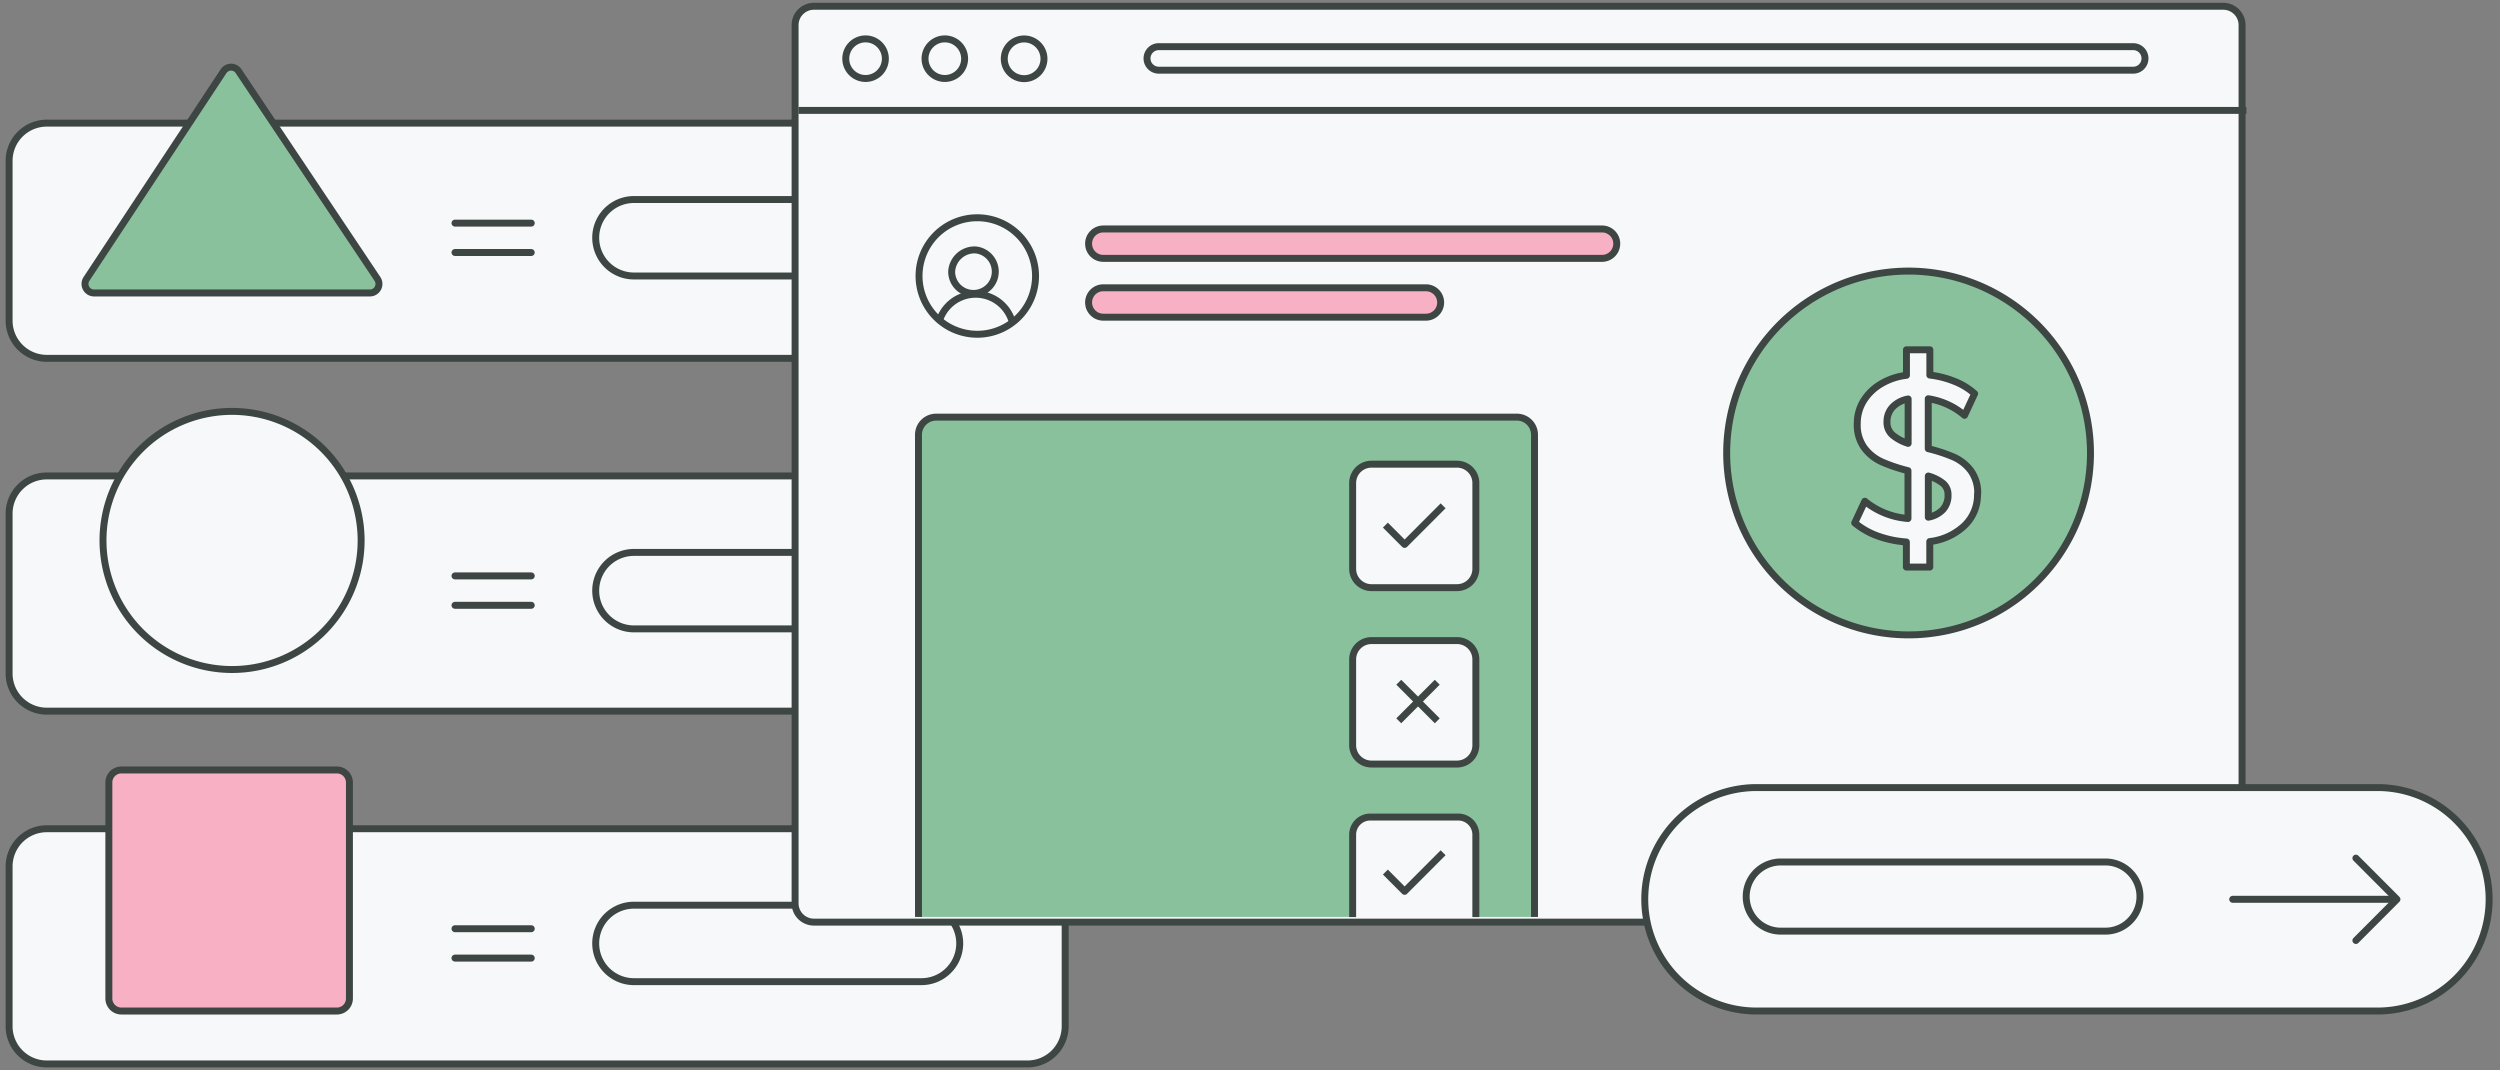 <svg xmlns="http://www.w3.org/2000/svg" xmlns:xlink="http://www.w3.org/1999/xlink" width="143.862" height="61.586" viewBox="0 0 143.862 61.586">
  <rect x="0" y="0" width="143.862" height="61.586" fill="#808080" stroke="none"/>
  <defs>
    <clipPath id="clip-path">
      <path id="Path_3976" data-name="Path 3976" d="M272,424H415.862v61.587H272Z" transform="translate(-272 -424)" clip-rule="evenodd"/>
    </clipPath>
  </defs>
  <g id="Enterprise_Resource_Planning_ERP_" data-name="Enterprise Resource Planning (ERP)" clip-path="url(#clip-path)">
    <g id="Group_1995" data-name="Group 1995" clip-path="url(#clip-path)">
      <path id="Path_3935" data-name="Path 3935" d="M448.626,148.46h56.439a2.168,2.168,0,0,1,2.166,2.17v9.194a2.168,2.168,0,0,1-2.166,2.17H448.626a2.168,2.168,0,0,1-2.166-2.17V150.63A2.168,2.168,0,0,1,448.626,148.46Z" transform="translate(-445.936 -141.374)" fill="#f7f8fa" stroke="#3d4642" stroke-linejoin="round" stroke-width="0.4" fill-rule="evenodd"/>
      <path id="Path_3936" data-name="Path 3936" d="M518.824,157.6h21.269a2.2,2.2,0,0,1,0,4.4H518.824a2.2,2.2,0,0,1,0-4.4Z" transform="translate(-482.344 -146.118)" fill="#f7f8fa" stroke="#3d4642" stroke-linejoin="round" stroke-width="0.4" fill-rule="evenodd"/>
      <path id="Path_3937" data-name="Path 3937" stroke="#3d4642" d="M499.788,160.416h4.389" fill="none" transform="translate(-473.606 -147.577)" stroke-linecap="round" stroke-linejoin="round" stroke-width="0.4" fill-rule="evenodd"/>
      <path id="Path_3938" data-name="Path 3938" stroke="#3d4642" d="M499.788,163.932h4.389" fill="none" transform="translate(-473.606 -149.402)" stroke-linecap="round" stroke-linejoin="round" stroke-width="0.4" fill-rule="evenodd"/>
      <path id="Path_3939" data-name="Path 3939" d="M464.375,142l7.99,11.951a.521.521,0,0,1-.433.812H456.058a.522.522,0,0,1-.433-.81L463.512,142a.521.521,0,0,1,.723-.143A.516.516,0,0,1,464.375,142Z" transform="translate(-450.647 -137.904)" fill="#89c19d" stroke="#3d4642" stroke-linejoin="round" stroke-width="0.4" fill-rule="evenodd"/>
      <path id="Path_3940" data-name="Path 3940" d="M448.626,190.656h56.439a2.168,2.168,0,0,1,2.166,2.171v9.193a2.168,2.168,0,0,1-2.166,2.171H448.626a2.168,2.168,0,0,1-2.166-2.171v-9.193A2.168,2.168,0,0,1,448.626,190.656Z" transform="translate(-445.936 -163.268)" fill="#f7f8fa" stroke="#3d4642" stroke-linejoin="round" stroke-width="0.4" fill-rule="evenodd"/>
      <path id="Path_3941" data-name="Path 3941" d="M448.626,232.851h56.439a2.168,2.168,0,0,1,2.166,2.17v9.194a2.168,2.168,0,0,1-2.166,2.171H448.626a2.168,2.168,0,0,1-2.166-2.171v-9.194A2.168,2.168,0,0,1,448.626,232.851Z" transform="translate(-445.936 -185.161)" fill="#f7f8fa" stroke="#3d4642" stroke-linejoin="round" stroke-width="0.4" fill-rule="evenodd"/>
      <path id="Path_3942" data-name="Path 3942" d="M26.834,56.642A7.427,7.427,0,1,1,19.406,49.2,7.436,7.436,0,0,1,26.834,56.642Z" transform="translate(-6.053 -25.527)" fill="#f7f8fa" stroke="#3d4642" stroke-linejoin="round" stroke-width="0.4"/>
      <path id="Path_3943" data-name="Path 3943" stroke="#3d4642" d="M499.788,202.611h4.389" fill="none" transform="translate(-473.606 -169.471)" stroke-linecap="round" stroke-linejoin="round" stroke-width="0.4" fill-rule="evenodd"/>
      <path id="Path_3944" data-name="Path 3944" d="M518.824,199.8h21.269a2.2,2.2,0,0,1,0,4.4H518.824a2.2,2.2,0,0,1,0-4.4Z" transform="translate(-482.344 -168.011)" fill="#f7f8fa" stroke="#3d4642" stroke-linejoin="round" stroke-width="0.4" fill-rule="evenodd"/>
      <path id="Path_3945" data-name="Path 3945" d="M518.853,241.994H535.4a2.2,2.2,0,0,1,0,4.4H518.853a2.2,2.2,0,0,1,0-4.4Z" transform="translate(-482.373 -189.905)" fill="#f7f8fa" stroke="#3d4642" stroke-linejoin="round" stroke-width="0.4" fill-rule="evenodd"/>
      <path id="Path_3946" data-name="Path 3946" stroke="#3d4642" d="M499.788,206.127h4.389" fill="none" transform="translate(-473.606 -171.295)" stroke-linecap="round" stroke-linejoin="round" stroke-width="0.4" fill-rule="evenodd"/>
      <path id="Path_3947" data-name="Path 3947" stroke="#3d4642" d="M499.788,244.807h4.389" fill="none" transform="translate(-473.606 -191.364)" stroke-linecap="round" stroke-linejoin="round" stroke-width="0.4" fill-rule="evenodd"/>
      <path id="Path_3948" data-name="Path 3948" stroke="#3d4642" d="M499.788,248.323h4.389" fill="none" transform="translate(-473.606 -193.189)" stroke-linecap="round" stroke-linejoin="round" stroke-width="0.4" fill-rule="evenodd"/>
      <path id="Path_3949" data-name="Path 3949" d="M459.111,225.819h12.4a.723.723,0,0,1,.722.723v12.426a.723.723,0,0,1-.722.724h-12.4a.723.723,0,0,1-.722-.724V226.542A.722.722,0,0,1,459.111,225.819Z" transform="translate(-452.125 -181.512)" fill="#f7b0c4" stroke="#3d4642" stroke-linejoin="round" stroke-width="0.4" fill-rule="evenodd"/>
      <path id="Path_3950" data-name="Path 3950" d="M541.547,134.483h81.1a1.084,1.084,0,0,1,1.083,1.085V186.1a1.084,1.084,0,0,1-1.083,1.085h-81.1a1.084,1.084,0,0,1-1.083-1.085V135.568A1.084,1.084,0,0,1,541.547,134.483Z" transform="translate(-494.711 -134.122)" fill="#f7f8fa" stroke="#3d4642" stroke-linejoin="round" stroke-width="0.4" fill-rule="evenodd"/>
      <path id="Path_3951" data-name="Path 3951" d="M648.581,227.928h35.793a6.43,6.43,0,0,1,0,12.858H648.581a6.429,6.429,0,0,1-.1-12.858Z" transform="translate(-547.454 -182.607)" fill="#f7f8fa" stroke="#3d4642" stroke-linejoin="round" stroke-width="0.4" fill-rule="evenodd"/>
      <path id="Path_3952" data-name="Path 3952" d="M656.119,236.827h18.769a1.99,1.99,0,0,1,0,3.979H656.119a1.99,1.99,0,0,1,0-3.979Z" transform="translate(-553.689 -187.224)" fill="#f7f8fa" stroke="#3d4642" stroke-linejoin="round" stroke-width="0.4" fill-rule="evenodd"/>
      <path id="Path_3953" data-name="Path 3953" stroke="#3d4642" d="M712.4,241.29h9.116" fill="none" transform="translate(-583.92 -189.54)" stroke-linecap="round" stroke-linejoin="round" stroke-width="0.4" fill-rule="evenodd"/>
      <path id="Path_3954" data-name="Path 3954" stroke="#3d4642" d="M727.135,236.367l2.363,2.369-2.363,2.369" fill="none" transform="translate(-591.566 -186.985)" stroke-linecap="round" stroke-linejoin="round" stroke-width="0.4" fill-rule="evenodd"/>
      <path id="Path_3955" data-name="Path 3955" d="M227.109,42.913a10.467,10.467,0,1,1-10.467-10.49A10.479,10.479,0,0,1,227.109,42.913Z" transform="translate(-106.813 -16.823)" fill="#89c19d" stroke="#3d4642" stroke-linecap="round" stroke-linejoin="round" stroke-width="0.4"/>
      <path id="Path_3956" data-name="Path 3956" stroke="#3d4642" d="M674.279,183.864a2.162,2.162,0,0,0-.4-1.351,2.5,2.5,0,0,0-.978-.774,9.385,9.385,0,0,0-1.466-.483v-2.873a4.167,4.167,0,0,1,2.087.953l.581-1.245a3.818,3.818,0,0,0-1.136-.7,5.482,5.482,0,0,0-1.44-.37v-1.456h-1.347v1.469a3.682,3.682,0,0,0-1.473.5,2.9,2.9,0,0,0-1,.979,2.464,2.464,0,0,0-.357,1.3,2.233,2.233,0,0,0,.409,1.4,2.588,2.588,0,0,0,1.017.808,9.294,9.294,0,0,0,1.492.5v2.753a4.464,4.464,0,0,1-2.483-.993l-.581,1.245a4.378,4.378,0,0,0,1.327.755,6.071,6.071,0,0,0,1.645.344v1.443h1.347v-1.467a3.487,3.487,0,0,0,2-.92,2.438,2.438,0,0,0,.746-1.809h0Zm-5.218-4.145a1.205,1.205,0,0,1,.325-.86,1.644,1.644,0,0,1,.891-.463v2.555a2.588,2.588,0,0,1-.9-.483.956.956,0,0,1-.317-.748h0Zm2.378,5.48V182.83a2.35,2.35,0,0,1,.845.423.831.831,0,0,1,.289.662,1.21,1.21,0,0,1-.289.84,1.52,1.52,0,0,1-.845.444Z" fill="#f7f8fa" transform="translate(-560.474 -155.437)" stroke-linecap="round" stroke-linejoin="round" stroke-width="0.4" fill-rule="evenodd"/>
      <path id="Path_3957" data-name="Path 3957" d="M555.221,212.385V184.639a1.014,1.014,0,0,1,1.013-1.015h33.423a1.014,1.014,0,0,1,1.013,1.015v27.746" transform="translate(-502.367 -159.619)" fill="#89c19d" stroke="#3d4642" stroke-linejoin="round" stroke-width="0.4" fill-rule="evenodd"/>
      <path id="Path_3958" data-name="Path 3958" d="M608.23,189.249h4.924a1.084,1.084,0,0,1,1.083,1.085v4.935a1.084,1.084,0,0,1-1.083,1.085H608.23a1.084,1.084,0,0,1-1.083-1.085v-4.935A1.084,1.084,0,0,1,608.23,189.249Z" transform="translate(-529.309 -162.538)" fill="#f7f8fa" stroke="#3d4642" stroke-linejoin="round" stroke-width="0.4" fill-rule="evenodd"/>
      <path id="Path_3959" data-name="Path 3959" d="M608.23,210.347h4.924a1.084,1.084,0,0,1,1.083,1.085v4.935a1.084,1.084,0,0,1-1.083,1.085H608.23a1.084,1.084,0,0,1-1.083-1.085v-4.935A1.084,1.084,0,0,1,608.23,210.347Z" transform="translate(-529.309 -173.485)" fill="#f7f8fa" stroke="#3d4642" stroke-linejoin="round" stroke-width="0.4" fill-rule="evenodd"/>
      <path id="Path_3960" data-name="Path 3960" d="M607.147,237.2v-4.739a1.014,1.014,0,0,1,1.013-1.015h5.064a1.014,1.014,0,0,1,1.012,1.015V237.2" transform="translate(-529.309 -184.429)" fill="#f7f8fa" stroke="#3d4642" stroke-linejoin="round" stroke-width="0.4" fill-rule="evenodd"/>
      <path id="Path_3961" data-name="Path 3961" d="M576.433,161.118h28.7a.846.846,0,0,1,0,1.692h-28.7a.846.846,0,0,1,0-1.692Z" transform="translate(-512.944 -147.942)" fill="#f7b0c4" stroke="#3d4642" stroke-linejoin="round" stroke-width="0.4" fill-rule="evenodd"/>
      <path id="Path_3962" data-name="Path 3962" d="M576.433,168.151H595a.846.846,0,0,1,0,1.692H576.433a.846.846,0,0,1,0-1.692Z" transform="translate(-512.944 -151.591)" fill="#f7b0c4" stroke="#3d4642" stroke-linejoin="round" stroke-width="0.4" fill-rule="evenodd"/>
      <path id="Path_3963" data-name="Path 3963" d="M558.633,159.778a3.352,3.352,0,1,1-3.344,3.352A3.348,3.348,0,0,1,558.633,159.778Z" transform="translate(-502.403 -147.247)" fill="none" stroke="#3d4642" stroke-linejoin="round" stroke-width="0.4" fill-rule="evenodd"/>
      <path id="Path_3964" data-name="Path 3964" d="M560.572,163.622a1.255,1.255,0,1,1-1.382,1.248A1.321,1.321,0,0,1,560.572,163.622Z" transform="translate(-504.427 -149.24)" fill="none" stroke="#3d4642" stroke-linejoin="round" stroke-width="0.4" fill-rule="evenodd"/>
      <path id="Path_3965" data-name="Path 3965" d="M557.776,170.372a2.191,2.191,0,0,1,4.139.051" transform="translate(-503.693 -151.993)" fill="none" stroke="#3d4642" stroke-linejoin="round" stroke-width="0.4" fill-rule="evenodd"/>
      <path id="Path_3966" data-name="Path 3966" d="M540.869,146.94h83.322" transform="translate(-494.921 -140.586)" fill="none" stroke="#3d4642" stroke-linejoin="round" stroke-width="0.4" fill-rule="evenodd"/>
      <path id="Path_3967" data-name="Path 3967" d="M103.1,5.794a1.139,1.139,0,1,1-1.139-1.142A1.14,1.14,0,0,1,103.1,5.794Z" transform="translate(-52.152 -2.414)" fill="#f7f8fa" stroke="#3d4642" stroke-linejoin="round" stroke-width="0.4"/>
      <path id="Path_3968" data-name="Path 3968" d="M112.575,5.794a1.139,1.139,0,1,1-1.139-1.142A1.14,1.14,0,0,1,112.575,5.794Z" transform="translate(-57.066 -2.414)" fill="#f7f8fa" stroke="#3d4642" stroke-linejoin="round" stroke-width="0.4"/>
      <path id="Path_3969" data-name="Path 3969" d="M566.618,138.394a1.142,1.142,0,1,1-1.135,1.147v-.005a1.138,1.138,0,0,1,1.134-1.142Z" transform="translate(-507.692 -136.152)" fill="#f7f8fa" stroke="#3d4642" stroke-linejoin="round" stroke-width="0.4" fill-rule="evenodd"/>
      <path id="Path_3970" data-name="Path 3970" d="M583.249,139.314h56.042a.677.677,0,0,1,.031,1.354H583.249a.677.677,0,0,1-.031-1.354Z" transform="translate(-516.551 -136.629)" fill="#f7f8fa" stroke="#3d4642" stroke-linejoin="round" stroke-width="0.4" fill-rule="evenodd"/>
      <path id="Path_3971" data-name="Path 3971" d="M611.062,236.833l1.107,1.11,2.215-2.22" transform="translate(-531.341 -186.651)" fill="none" stroke="#3d4642" stroke-linejoin="round" stroke-width="0.4" fill-rule="evenodd"/>
      <path id="Path_3972" data-name="Path 3972" d="M612.662,217.548l2.215-2.22" transform="translate(-532.171 -176.069)" fill="none" stroke="#3d4642" stroke-linejoin="round" stroke-width="0.4" fill-rule="evenodd"/>
      <path id="Path_3973" data-name="Path 3973" d="M614.878,217.548l-2.215-2.22" transform="translate(-532.171 -176.069)" fill="none" stroke="#3d4642" stroke-linejoin="round" stroke-width="0.4" fill-rule="evenodd"/>
      <path id="Path_3974" data-name="Path 3974" d="M611.062,195.34l1.107,1.11,2.215-2.22" transform="translate(-531.341 -165.122)" fill="none" stroke="#3d4642" stroke-linejoin="round" stroke-width="0.4" fill-rule="evenodd"/>
    </g>
  </g>
</svg>
